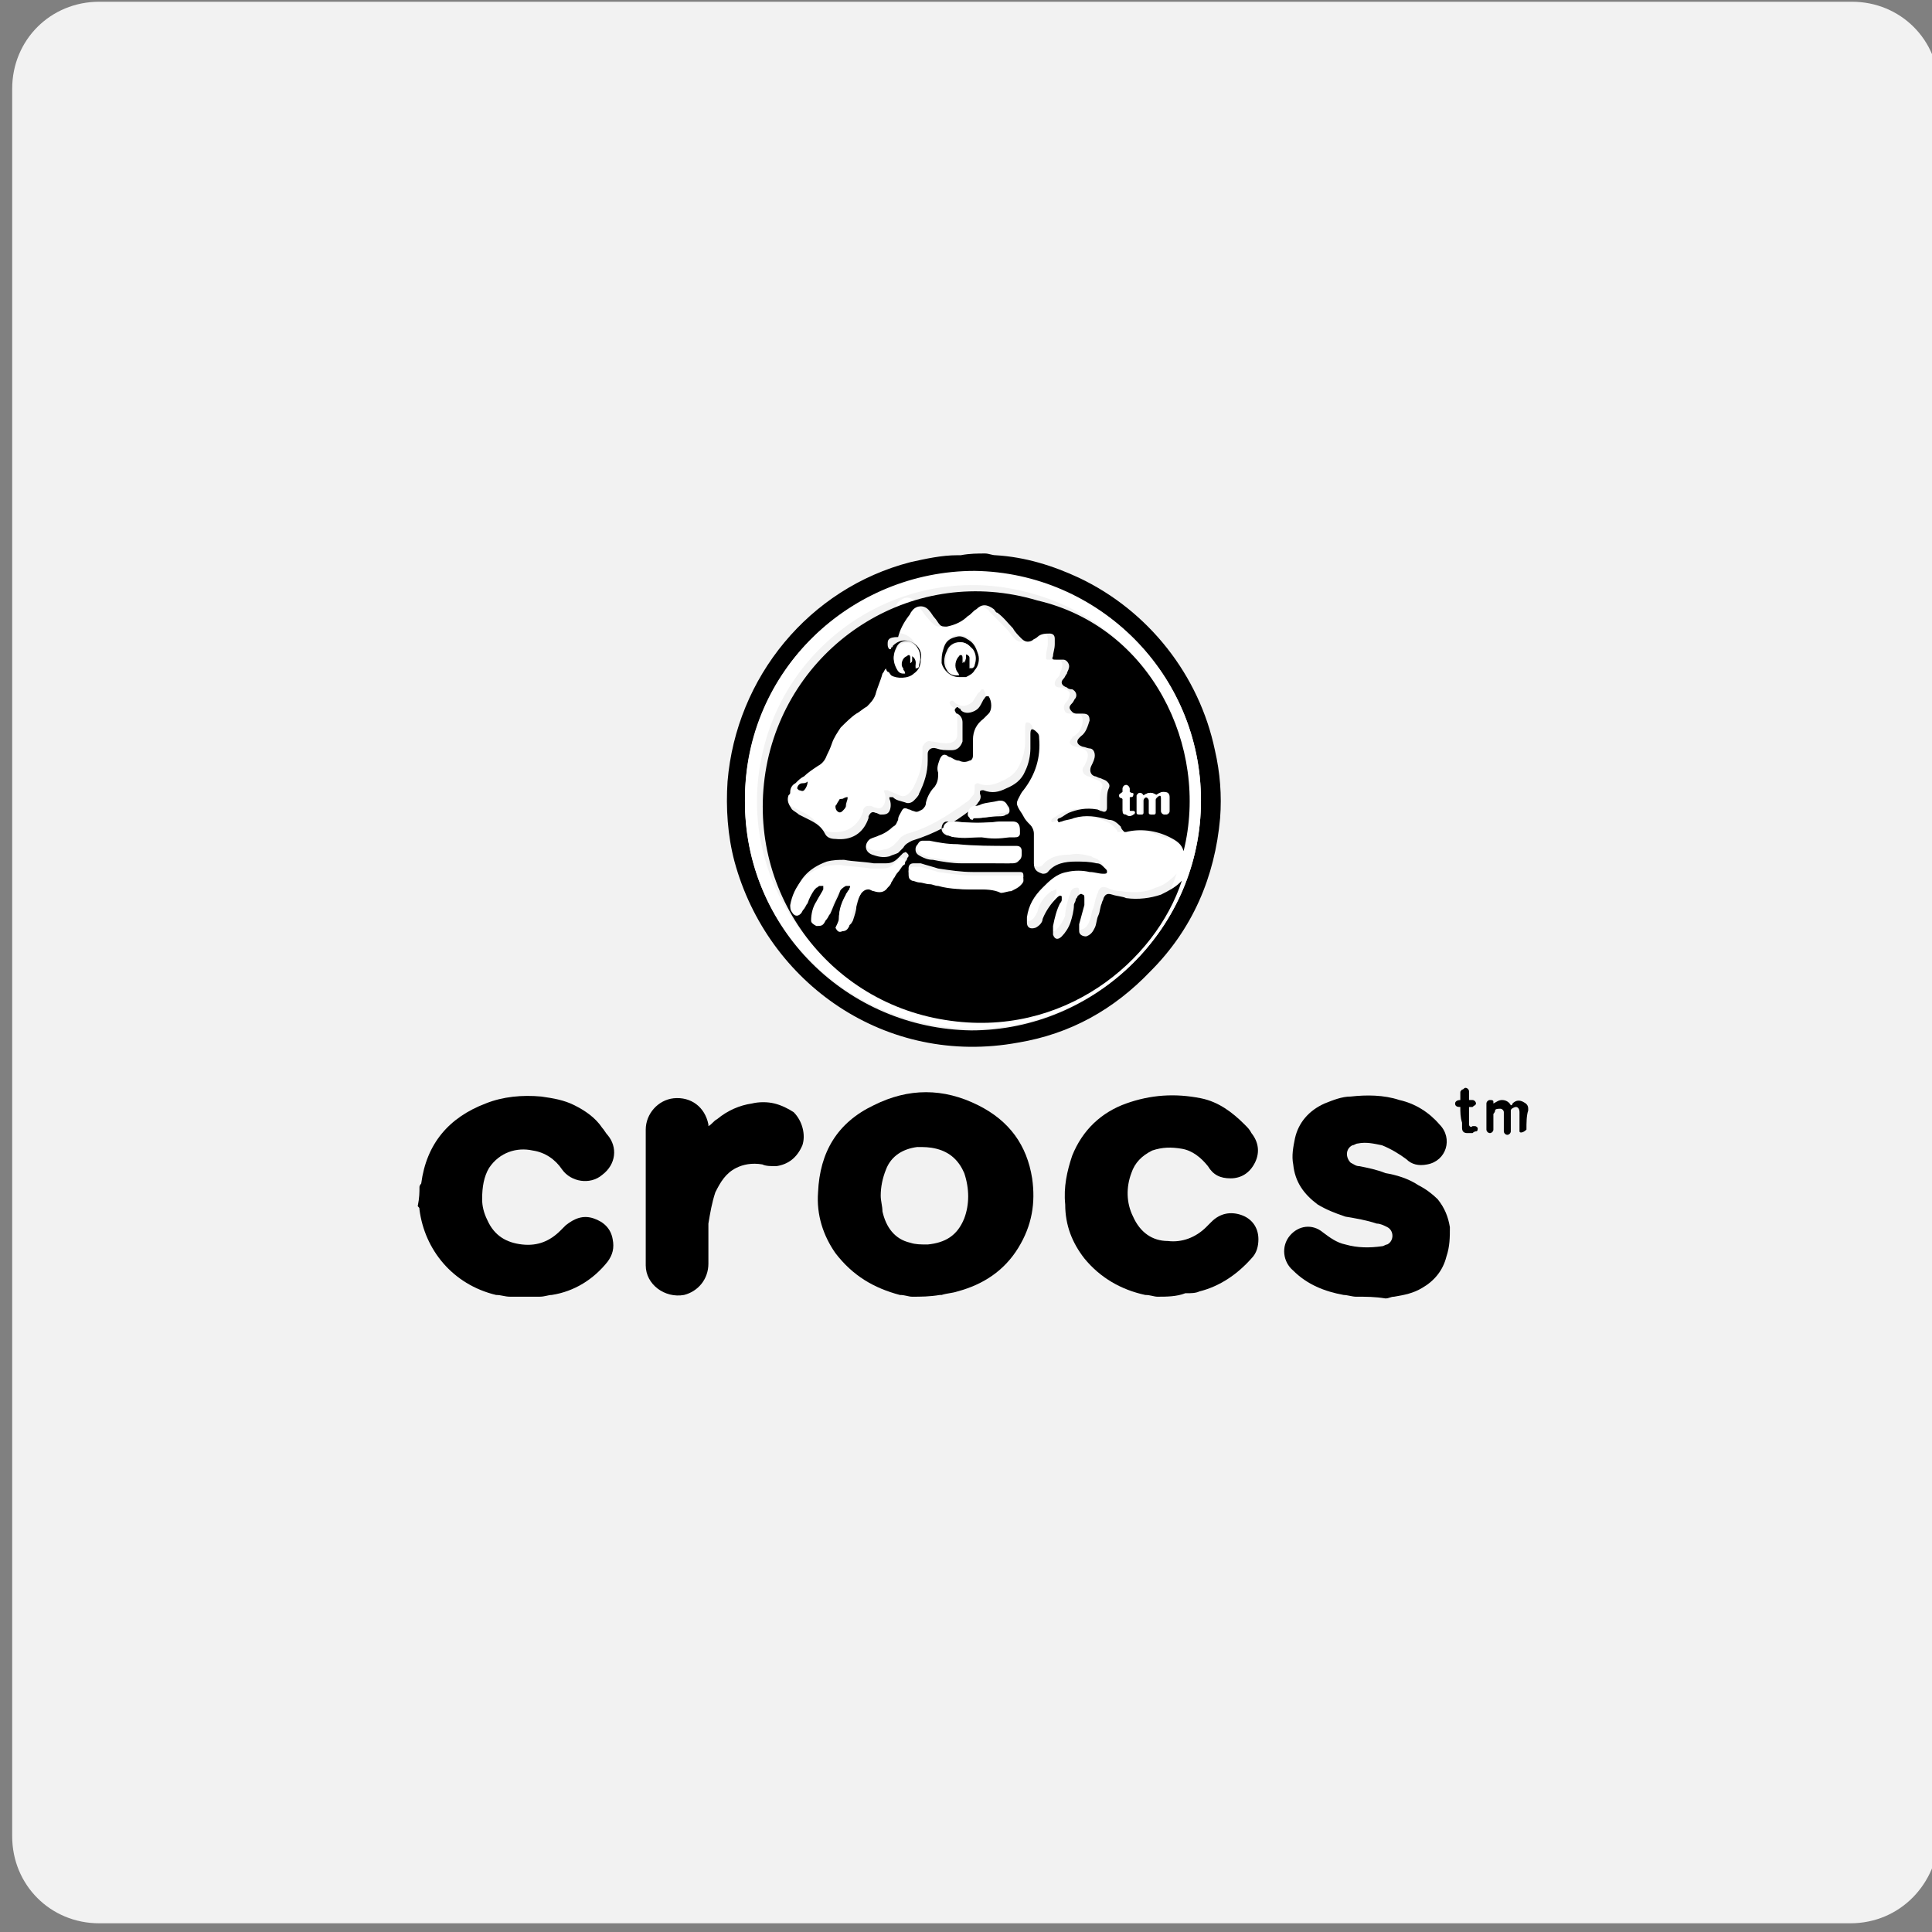 <?xml version="1.0" encoding="utf-8"?>
<!-- Generator: Adobe Illustrator 24.1.3, SVG Export Plug-In . SVG Version: 6.00 Build 0)  -->
<svg version="1.1" id="Layer_1" xmlns="http://www.w3.org/2000/svg" xmlns:xlink="http://www.w3.org/1999/xlink" x="0px" y="0px"
	 viewBox="0 0 111 111" style="enable-background:new 0 0 111 111;" xml:space="preserve">
<rect x="0" y="0" width="111" height="111" fill="#808080" stroke="none"/>
<style type="text/css">
	.st0{fill:#F2F2F2;}
	.st1{fill:#FFFFFF;}
</style>
<path class="st0" d="M106.3,110.5H5.7c-2.8,0-5-2.2-5-5V5.1c0-2.8,2.2-5,5-5h100.7c2.8,0,5,2.2,5,5v100.4
	C111.3,108.2,109.2,110.5,106.3,110.5z"/>
<g>
	<path d="M52.4,74.5c-0.2,0-0.4-0.1-0.7-0.1C50.2,74,49,73.3,48,72c-0.7-1-1.1-2.2-1-3.5c0.1-2.3,1.1-4,3.2-5c2-1,4-1,6,0
		c1.8,0.9,2.8,2.3,3.1,4.2c0.2,1.4,0,2.7-0.8,4c-0.8,1.3-2,2.1-3.5,2.5c-0.3,0.1-0.6,0.1-0.9,0.2c0,0-0.1,0-0.1,0
		C53.4,74.5,52.9,74.5,52.4,74.5z M50.6,68.7c0,0.3,0.1,0.6,0.1,0.9c0.2,0.9,0.7,1.6,1.6,1.8c0.3,0.1,0.6,0.1,1,0.1
		c1-0.1,1.7-0.5,2.1-1.5c0.3-0.8,0.3-1.7,0-2.6c-0.3-0.7-0.8-1.2-1.6-1.4c-0.4-0.1-0.7-0.1-1.1-0.1c-0.8,0.1-1.5,0.5-1.8,1.3
		C50.7,67.7,50.6,68.2,50.6,68.7z"/>
	<path d="M56.6,31.8c0.2,0,0.4,0.1,0.6,0.1c1.7,0.1,3.3,0.6,4.8,1.3c4,1.9,6.9,5.6,7.8,9.9c0.3,1.3,0.4,2.6,0.3,3.9
		c-0.3,3.4-1.6,6.4-4,8.8c-2.1,2.2-4.6,3.6-7.6,4.1c-7.6,1.4-14.4-3.4-16.3-10.4c-0.4-1.5-0.5-3.1-0.4-4.6c0.5-6,4.7-11.1,10.5-12.6
		c0.9-0.2,1.8-0.4,2.7-0.4c0.1,0,0.1,0,0.2,0C55.7,31.8,56.2,31.8,56.6,31.8z M69,46c0-7.3-5.9-13.1-13-13.1
		c-7.2-0.1-13.2,5.7-13.2,13.1c0,7.4,5.9,13.1,13,13.2C63,59.2,69,53.3,69,46z"/>
	<path d="M66.5,74.5c-0.2,0-0.4-0.1-0.7-0.1c-1.4-0.3-2.6-1-3.5-2.1c-0.7-0.9-1.1-1.9-1.1-3.1c-0.1-1,0.1-1.9,0.4-2.8
		c0.6-1.5,1.7-2.5,3.1-3c1.4-0.5,2.8-0.6,4.3-0.3c1,0.2,1.8,0.8,2.5,1.5c0.2,0.2,0.3,0.3,0.4,0.5c0.4,0.5,0.5,1.1,0.2,1.7
		c-0.3,0.6-0.8,0.9-1.4,0.9c-0.6,0-1-0.2-1.3-0.7c-0.4-0.5-0.9-0.9-1.5-1c-0.6-0.1-1.1-0.1-1.7,0.1c-0.6,0.3-1,0.7-1.2,1.3
		c-0.3,0.8-0.3,1.7,0.1,2.5c0.4,0.9,1.1,1.4,2,1.4c0.8,0.1,1.6-0.2,2.2-0.8c0.1-0.1,0.2-0.2,0.3-0.3c0.5-0.5,1.1-0.6,1.7-0.4
		c0.6,0.2,1,0.7,1,1.4c0,0.4-0.1,0.8-0.4,1.1c-0.8,0.9-1.8,1.6-3,1.9c-0.2,0.1-0.5,0.1-0.7,0.1c0,0-0.1,0-0.1,0
		C67.6,74.5,67,74.5,66.5,74.5z"/>
	<path d="M24.1,68.2c0-0.1,0.1-0.2,0.1-0.2c0.3-2.3,1.6-3.8,3.7-4.6c1-0.4,2.1-0.5,3.2-0.4c0.7,0.1,1.3,0.2,1.9,0.5
		c0.6,0.3,1.2,0.7,1.6,1.3c0.1,0.1,0.2,0.3,0.3,0.4c0.6,0.7,0.5,1.7-0.3,2.3c-0.7,0.6-1.8,0.4-2.3-0.3c-0.4-0.6-1-1-1.7-1.1
		c-0.9-0.2-1.9,0.1-2.5,1c-0.3,0.5-0.4,1.1-0.4,1.8c0,0.4,0.1,0.8,0.3,1.2c0.4,0.9,1.1,1.3,2,1.4c0.9,0.1,1.6-0.2,2.2-0.8
		c0.1-0.1,0.2-0.2,0.3-0.3c0.5-0.4,1-0.6,1.6-0.4c0.6,0.2,1,0.6,1.1,1.2c0.1,0.5,0,0.9-0.3,1.3c-0.8,1-1.9,1.7-3.2,1.9
		c-0.2,0-0.4,0.1-0.7,0.1c-0.5,0-1.1,0-1.6,0c0,0-0.1,0-0.1,0c-0.3,0-0.5-0.1-0.8-0.1c-2.5-0.6-4.1-2.6-4.4-4.9c0-0.1,0-0.1-0.1-0.2
		C24.1,68.8,24.1,68.5,24.1,68.2z"/>
	<path d="M77.9,74.5c-0.2,0-0.5-0.1-0.7-0.1c-1.1-0.2-2.1-0.6-2.9-1.4c-0.6-0.5-0.7-1.4-0.2-2c0.5-0.6,1.3-0.7,1.9-0.2
		c0.4,0.3,0.8,0.6,1.3,0.7c0.7,0.2,1.4,0.2,2.1,0.1c0.1,0,0.2-0.1,0.3-0.1c0.2-0.1,0.3-0.3,0.3-0.5c0-0.2-0.1-0.4-0.3-0.5
		c-0.2-0.1-0.4-0.2-0.6-0.2c-0.6-0.2-1.2-0.3-1.8-0.4c-0.6-0.2-1.1-0.4-1.6-0.7c-0.8-0.6-1.3-1.3-1.4-2.3c-0.1-0.5,0-1,0.1-1.5
		c0.2-0.9,0.8-1.6,1.7-2c0.5-0.2,1-0.4,1.5-0.4c0.9-0.1,1.9-0.1,2.8,0.2c0.9,0.2,1.7,0.7,2.3,1.4c0.8,0.8,0.4,2.1-0.7,2.3
		c-0.5,0.1-0.9,0-1.2-0.3c-0.4-0.3-0.9-0.6-1.4-0.8c-0.5-0.1-0.9-0.2-1.4-0.1c-0.1,0-0.2,0.1-0.3,0.1c-0.4,0.2-0.4,0.7-0.1,1
		c0.2,0.1,0.3,0.2,0.5,0.2c0.5,0.1,1,0.2,1.5,0.4c0.6,0.1,1.3,0.3,1.9,0.7c0.4,0.2,0.8,0.5,1.1,0.8c0.4,0.5,0.6,1,0.7,1.6
		c0,0.6,0,1.1-0.2,1.7c-0.2,0.8-0.7,1.4-1.4,1.8c-0.5,0.3-1,0.4-1.6,0.5c-0.2,0-0.3,0.1-0.5,0.1C79,74.5,78.5,74.5,77.9,74.5z"/>
	<path d="M87.7,64.9C87.7,64.9,87.7,65,87.7,64.9c-0.2,0.2-0.4,0.2-0.4,0.1c0-0.1,0-0.1,0-0.2c0-0.2,0-0.5,0-0.7c0-0.1,0-0.1,0-0.2
		c0-0.2-0.1-0.3-0.2-0.3c-0.1,0-0.3,0.1-0.3,0.2c0,0.1,0,0.2,0,0.4c0,0.2,0,0.4,0,0.6c0,0.1,0,0.1,0,0.2c0,0.1-0.1,0.2-0.2,0.2
		c-0.1,0-0.2-0.1-0.2-0.2c0-0.1,0-0.1,0-0.2c0-0.2,0-0.5,0-0.7c0-0.1,0-0.1,0-0.2c0-0.1-0.1-0.2-0.2-0.2c-0.1,0-0.3,0-0.3,0.1
		c0,0.1-0.1,0.2-0.1,0.2c0,0.2,0,0.5,0,0.7c0,0.1,0,0.2,0,0.2c0,0.1-0.1,0.2-0.2,0.2c-0.1,0-0.2-0.1-0.2-0.2c0-0.1,0-0.1,0-0.2
		c0-0.4,0-0.8,0-1.1c0-0.1,0-0.1,0-0.2c0-0.1,0.1-0.2,0.2-0.2c0.1,0,0.2,0,0.2,0.1c0,0,0,0.1,0,0.1c0.2-0.1,0.3-0.2,0.5-0.2
		c0.2,0,0.4,0.1,0.5,0.3c0.1,0,0.1-0.1,0.1-0.1c0.2-0.2,0.4-0.2,0.6-0.1c0.2,0.1,0.3,0.2,0.3,0.4c0,0,0,0.1,0,0.1
		C87.7,64.1,87.7,64.5,87.7,64.9z"/>
	<path d="M40.7,64.7c0.2-0.1,0.3-0.3,0.5-0.4c0.6-0.5,1.3-0.8,2-0.9c0.4-0.1,0.9-0.1,1.3,0c0.4,0.1,0.8,0.3,1.1,0.5
		c0.5,0.5,0.7,1.3,0.5,1.9c-0.3,0.7-0.8,1.1-1.5,1.2c-0.3,0-0.6,0-0.8-0.1c-0.6-0.1-1.1,0-1.5,0.2c-0.6,0.3-0.9,0.8-1.2,1.4
		c-0.2,0.6-0.3,1.2-0.4,1.8c0,0.8,0,1.6,0,2.3c0,0.9-0.6,1.6-1.4,1.8c-1.1,0.2-2.2-0.6-2.2-1.7c0-2.6,0-5.2,0-7.8
		c0-0.9,0.7-1.7,1.6-1.8c1-0.1,1.8,0.5,2,1.5C40.7,64.6,40.7,64.6,40.7,64.7z"/>
	<path d="M83.9,63.6c-0.1,0-0.3,0-0.3-0.2c0-0.1,0.1-0.2,0.3-0.2c0-0.1,0-0.3,0-0.4c0-0.1,0-0.1,0.1-0.2c0.1,0,0.1-0.1,0.2-0.1
		c0.1,0,0.2,0.1,0.2,0.2c0,0.1,0,0.2,0,0.3c0,0.1,0,0.1,0,0.2c0.1,0,0.1,0,0.2,0c0.1,0,0.2,0.1,0.2,0.2c0,0.1-0.1,0.1-0.2,0.2
		c-0.1,0-0.1,0-0.2,0c0,0.3,0,0.6,0,1c0,0.1,0.1,0.2,0.2,0.1c0,0,0.1,0,0.1,0c0.1,0,0.1,0,0.2,0.1c0,0.1,0,0.2-0.1,0.2
		c-0.1,0-0.2,0.1-0.2,0.1c-0.1,0-0.2,0-0.3,0c-0.2,0-0.3-0.1-0.3-0.3c0-0.1,0-0.2,0-0.3C83.9,64.2,83.9,63.9,83.9,63.6z"/>
	<path class="st1" d="M69,46c0,7.3-6,13.2-13.2,13.1c-7.1-0.1-13.1-5.8-13-13.2c0-7.4,6.1-13.1,13.2-13.1C63.1,32.9,69,38.7,69,46z
		 M68,48.9c1.5-6-1.9-12.9-8.7-14.8c-7-2-14,2.4-15.5,9.2C42.2,50.4,47,57.1,54,58.2c6.7,1.1,12.1-3.4,13.6-8c0,0-0.1,0.1-0.1,0.1
		c-0.3,0.3-0.7,0.6-1.1,0.7c-0.6,0.3-1.3,0.3-2,0.2c-0.3,0-0.6-0.1-0.8-0.2c-0.3-0.1-0.4,0-0.5,0.2c0,0.1-0.1,0.2-0.1,0.3
		c-0.1,0.2-0.1,0.5-0.2,0.7c-0.1,0.2-0.1,0.5-0.2,0.7c-0.1,0.3-0.3,0.5-0.5,0.5c-0.2,0.1-0.4,0-0.4-0.3c0-0.1,0-0.3,0-0.4
		c0.1-0.4,0.2-0.7,0.3-1.1c0-0.1,0-0.3,0-0.4c0-0.1,0-0.2-0.1-0.2c-0.1,0-0.2,0-0.3,0.1c0,0-0.1,0.1-0.1,0.2c0,0.1-0.1,0.2-0.1,0.3
		c-0.1,0.3-0.2,0.7-0.2,1c-0.1,0.3-0.3,0.6-0.5,0.8c-0.2,0.2-0.4,0.1-0.5-0.1c0-0.2-0.1-0.4,0-0.5c0.1-0.4,0.2-0.9,0.4-1.3
		c0-0.1,0.1-0.1,0.1-0.2c0-0.1,0-0.1,0-0.2c-0.1,0-0.2,0.1-0.3,0.1c-0.4,0.3-0.7,0.7-0.8,1.2c-0.1,0.2-0.2,0.4-0.4,0.5
		c-0.3,0.1-0.5,0-0.5-0.3c0-0.1,0-0.2,0-0.3c0.1-0.7,0.4-1.2,0.9-1.7c0.4-0.4,0.9-0.7,1.4-0.9c0.4-0.1,0.9-0.1,1.3,0
		c0.3,0,0.5,0.1,0.8,0.1c0.1,0,0.2,0,0.2-0.1c0-0.1,0-0.2-0.1-0.2c0,0-0.1-0.1-0.1-0.1c-0.1-0.1-0.3-0.1-0.4-0.2
		c-0.4-0.1-0.8-0.2-1.2-0.1c-0.6,0-1.2,0.1-1.6,0.6c-0.1,0.1-0.2,0.1-0.3,0.1c-0.3-0.1-0.5-0.2-0.5-0.6c0-0.2,0-0.5,0-0.7
		c0-0.3,0-0.6,0-1c0-0.2-0.1-0.4-0.2-0.5c-0.1-0.2-0.3-0.3-0.4-0.5c-0.1-0.1-0.2-0.3-0.3-0.5c-0.1-0.2-0.1-0.3,0-0.5
		c0.1-0.2,0.2-0.3,0.3-0.5c0.8-0.9,1-1.9,0.9-3c0-0.1-0.1-0.2-0.1-0.3c-0.1-0.1-0.1-0.2-0.3-0.2c-0.1,0-0.1,0.2-0.1,0.3
		c0,0.3,0,0.5,0,0.8c0,0.4-0.1,0.9-0.3,1.3c-0.2,0.5-0.6,0.8-1.1,1c-0.4,0.2-0.9,0.3-1.3,0.1c-0.1,0-0.1,0-0.2,0.1c0,0,0,0.1,0,0.1
		c0,0.2,0,0.4-0.1,0.5c-0.1,0.1-0.2,0.3-0.4,0.4c-1.1,0.8-2.2,1.5-3.4,1.8c-0.2,0.1-0.4,0.2-0.5,0.4c-0.1,0.1-0.2,0.2-0.3,0.3
		c-0.2,0.1-0.3,0.2-0.5,0.2c-0.3,0.1-0.7,0.1-1-0.1c-0.4-0.2-0.4-0.7-0.1-0.9c0.1-0.1,0.3-0.2,0.5-0.2c0.3-0.1,0.6-0.3,0.8-0.5
		c0.1-0.1,0.2-0.3,0.3-0.4c0.1-0.2,0.1-0.4,0.2-0.5c0.1-0.2,0.2-0.2,0.4-0.1c0.1,0,0.2,0.1,0.3,0.1c0.2,0.1,0.4,0,0.5-0.1
		c0.1-0.1,0.2-0.3,0.2-0.4c0.1-0.3,0.2-0.6,0.5-0.9c0.2-0.2,0.3-0.5,0.2-0.8c0-0.3,0-0.5,0.1-0.8c0.1-0.2,0.2-0.3,0.4-0.2
		c0.1,0,0.2,0.1,0.2,0.1c0.2,0.1,0.3,0.1,0.5,0.2c0.2,0,0.4,0,0.6,0c0.2-0.1,0.2-0.1,0.2-0.3c0-0.3,0-0.6,0-0.9
		c0-0.5,0.2-0.9,0.6-1.2c0.1-0.1,0.2-0.2,0.3-0.3c0.2-0.2,0.2-0.7,0-1c0,0,0,0-0.1,0c-0.1,0.1-0.1,0.2-0.2,0.2
		c-0.1,0.2-0.2,0.3-0.3,0.5c-0.2,0.2-0.6,0.4-1,0.1c0,0-0.1-0.1-0.1-0.1c-0.1-0.1-0.2,0-0.2,0c-0.1,0.1,0,0.1,0,0.2
		c0,0,0.1,0.1,0.1,0.1c0.2,0.1,0.3,0.3,0.3,0.5c0,0.3,0,0.5,0,0.8c0,0.1,0,0.2,0,0.3c0,0.3-0.2,0.5-0.6,0.5c0,0-0.1,0-0.1,0
		c-0.3,0-0.6-0.1-0.8-0.1c-0.2-0.1-0.4,0.1-0.5,0.3c0,0.1,0,0.2,0,0.4c0,0.7-0.2,1.3-0.5,1.9c-0.1,0.2-0.2,0.3-0.3,0.4
		c-0.1,0.1-0.3,0.2-0.5,0.1c-0.2-0.1-0.5-0.2-0.7-0.3c0,0-0.1,0-0.2,0c0,0,0,0.1,0,0.1c0.1,0.2,0.1,0.5,0,0.7
		c-0.1,0.2-0.2,0.3-0.5,0.2c-0.1,0-0.2-0.1-0.3-0.1c-0.2,0-0.3,0-0.4,0.2c0,0,0,0.1,0,0.1c-0.3,0.9-1,1.3-1.9,1.2
		c-0.2,0-0.4-0.1-0.6-0.3c-0.2-0.3-0.5-0.6-0.9-0.8c-0.2-0.1-0.4-0.2-0.6-0.3c-0.2-0.1-0.3-0.2-0.4-0.3c-0.2-0.2-0.3-0.5-0.2-0.8
		c0-0.1,0.1-0.1,0.1-0.2c0-0.2,0.1-0.4,0.3-0.5c0.1-0.1,0.3-0.3,0.5-0.4c0.3-0.2,0.6-0.4,0.8-0.6c0.2-0.1,0.4-0.3,0.5-0.6
		c0.1-0.2,0.2-0.5,0.3-0.7c0.1-0.4,0.3-0.7,0.5-0.9c0.3-0.3,0.6-0.6,0.9-0.8c0.2-0.1,0.4-0.2,0.6-0.4c0.2-0.2,0.4-0.4,0.5-0.7
		c0.2-0.4,0.3-0.8,0.4-1.2c0-0.1,0-0.2,0.2-0.3c0,0.1,0.1,0.1,0.1,0.2c0.1,0.1,0.1,0.2,0.2,0.2c0.3,0.3,1,0.2,1.3-0.1
		c0.2-0.2,0.3-0.5,0.4-0.8c0.1-0.4-0.1-0.8-0.5-1c-0.4-0.2-0.8-0.2-1.1,0.2c0,0-0.1,0.1-0.1,0.1c0,0-0.1,0-0.1,0.1
		c0-0.1-0.1-0.2-0.1-0.3c0-0.2,0-0.3,0.1-0.5c0.2-0.4,0.4-0.8,0.6-1.2c0.1-0.1,0.1-0.2,0.2-0.3c0.3-0.3,0.7-0.4,1,0
		c0.1,0.1,0.2,0.3,0.3,0.4c0.1,0.1,0.2,0.3,0.3,0.4C53.7,36,53.8,36,54,36c0.5-0.1,0.8-0.3,1.2-0.6c0.2-0.2,0.3-0.3,0.5-0.4
		c0.3-0.3,0.7-0.3,1,0c0.1,0,0.1,0.1,0.2,0.2c0.3,0.3,0.6,0.6,0.9,0.9c0.2,0.2,0.3,0.4,0.5,0.6c0.2,0.2,0.4,0.2,0.6,0.1
		c0.1-0.1,0.2-0.1,0.3-0.2c0.2-0.1,0.5-0.2,0.7-0.2c0.2,0,0.3,0.1,0.3,0.3c0,0.1,0,0.2,0,0.3c0,0.2-0.1,0.4-0.1,0.7
		c0,0.2,0,0.2,0.2,0.2c0.1,0,0.2,0,0.4,0c0.3,0,0.4,0.2,0.3,0.5c0,0.1-0.1,0.2-0.1,0.3c0,0.1-0.1,0.2-0.2,0.3
		c-0.2,0.3-0.1,0.5,0.2,0.5c0.1,0,0.2,0,0.3,0.1c0.3,0.1,0.3,0.3,0.2,0.5c0,0.1-0.1,0.2-0.2,0.3c-0.1,0.2-0.1,0.3,0,0.5
		c0.1,0.1,0.2,0.1,0.3,0.1c0.1,0,0.2,0,0.3,0c0.3,0,0.4,0.1,0.4,0.4c0,0.4-0.2,0.7-0.5,0.9c-0.1,0-0.1,0.1-0.1,0.1
		c-0.2,0.2-0.2,0.4,0.2,0.5c0.1,0,0.3,0.1,0.4,0.1c0.2,0.1,0.3,0.2,0.3,0.4c0,0.2-0.1,0.4-0.2,0.6c-0.2,0.2-0.1,0.5,0.2,0.6
		c0.1,0,0.2,0.1,0.3,0.1c0.1,0.1,0.3,0.1,0.4,0.2c0.1,0.1,0.2,0.2,0.1,0.4c-0.1,0.2-0.1,0.5-0.1,0.7c0,0.1,0,0.3,0,0.4
		c0,0.2-0.1,0.2-0.3,0.2c-0.1,0-0.2-0.1-0.3-0.1c-0.5-0.1-1.1,0-1.6,0.2c-0.2,0.1-0.3,0.2-0.5,0.3c-0.1,0.1-0.1,0.1-0.1,0.2
		c0.1,0.1,0.1,0,0.2,0c0.2-0.1,0.5-0.1,0.7-0.2c0.7-0.2,1.3-0.1,2,0.1c0.3,0.1,0.5,0.2,0.7,0.4c0.1,0.1,0.2,0.2,0.2,0.3
		c0,0,0.1,0,0.1,0c0.9-0.2,1.7-0.1,2.5,0.3C67.5,48.2,67.8,48.4,68,48.9z M55.1,38.9c0.1,0,0.3,0,0.4-0.1c0.2,0,0.4-0.2,0.5-0.4
		c0.2-0.3,0.2-0.6,0.2-0.9c-0.1-0.3-0.2-0.6-0.5-0.8c-0.2-0.2-0.5-0.2-0.8-0.2c-0.4,0.1-0.6,0.4-0.7,0.7c-0.1,0.2-0.1,0.5-0.1,0.8
		C54.1,38.5,54.5,38.9,55.1,38.9z M48.7,45.8c-0.1,0-0.2,0-0.2,0c-0.1,0-0.1,0.1-0.2,0.1c-0.1,0.1-0.2,0.2-0.2,0.3
		c0,0.1,0,0.2,0.1,0.3c0.1,0.1,0.2,0.1,0.3,0c0.1-0.1,0.2-0.2,0.2-0.3C48.7,46.1,48.7,46,48.7,45.8z M46.4,44.9
		c-0.1,0-0.2,0.1-0.3,0.1c-0.1,0-0.2,0.2-0.3,0.3c0,0,0,0.1,0.1,0.1c0.1,0,0.2,0,0.3,0C46.3,45.3,46.4,45.2,46.4,44.9z"/>
	<path d="M68,48.9c-0.1-0.4-0.4-0.6-0.8-0.8c-0.8-0.4-1.7-0.5-2.5-0.3c0,0-0.1,0-0.1,0c-0.1-0.1-0.2-0.2-0.2-0.3
		c-0.2-0.2-0.4-0.4-0.7-0.4c-0.7-0.2-1.3-0.3-2-0.1c-0.2,0.1-0.5,0.1-0.7,0.2c-0.1,0-0.2,0.1-0.2,0c-0.1-0.1,0-0.2,0.1-0.2
		c0.2-0.1,0.3-0.2,0.5-0.3c0.5-0.2,1-0.3,1.6-0.2c0.1,0,0.2,0.1,0.3,0.1c0.2,0.1,0.3,0,0.3-0.2c0-0.1,0-0.3,0-0.4
		c0-0.2,0-0.5,0.1-0.7c0.1-0.2,0-0.3-0.1-0.4c-0.1-0.1-0.2-0.1-0.4-0.2c-0.1,0-0.2-0.1-0.3-0.1c-0.3-0.1-0.3-0.4-0.2-0.6
		c0.1-0.2,0.2-0.4,0.2-0.6c0-0.2-0.1-0.4-0.3-0.4c-0.1,0-0.3-0.1-0.4-0.1c-0.3-0.1-0.4-0.3-0.2-0.5c0,0,0.1-0.1,0.1-0.1
		c0.3-0.2,0.4-0.6,0.5-0.9c0-0.3-0.1-0.4-0.4-0.4c-0.1,0-0.2,0-0.3,0c-0.1,0-0.2,0-0.3-0.1c-0.2-0.2-0.2-0.3,0-0.5
		c0.1-0.1,0.1-0.2,0.2-0.3c0.1-0.2,0-0.4-0.2-0.5c-0.1,0-0.2,0-0.3-0.1c-0.3-0.1-0.4-0.3-0.2-0.5c0.1-0.1,0.1-0.2,0.2-0.3
		c0-0.1,0.1-0.2,0.1-0.3c0.1-0.2-0.1-0.5-0.3-0.5c-0.1,0-0.2,0-0.4,0c-0.2,0-0.3,0-0.2-0.2c0-0.2,0.1-0.4,0.1-0.7c0-0.1,0-0.2,0-0.3
		c0-0.2-0.1-0.3-0.3-0.3c-0.2,0-0.5,0-0.7,0.2c-0.1,0.1-0.2,0.1-0.3,0.2c-0.2,0.1-0.4,0.1-0.6-0.1c-0.2-0.2-0.4-0.4-0.5-0.6
		c-0.3-0.3-0.5-0.6-0.9-0.9c-0.1,0-0.1-0.1-0.2-0.2c-0.4-0.3-0.7-0.3-1,0c-0.2,0.1-0.3,0.3-0.5,0.4c-0.3,0.3-0.7,0.5-1.2,0.6
		c-0.2,0-0.3,0-0.4-0.1c-0.1-0.1-0.2-0.3-0.3-0.4c-0.1-0.1-0.2-0.3-0.3-0.4c-0.3-0.4-0.8-0.3-1,0c-0.1,0.1-0.1,0.2-0.2,0.3
		c-0.3,0.4-0.5,0.8-0.6,1.2C51,36.6,51,36.8,51,37c0,0.1,0,0.2,0.1,0.3c0.1,0,0.1,0,0.1-0.1c0.1,0,0.1-0.1,0.1-0.1
		c0.3-0.3,0.7-0.4,1.1-0.2c0.4,0.2,0.6,0.6,0.5,1c0,0.3-0.1,0.6-0.4,0.8c-0.3,0.3-1,0.3-1.3,0.1c-0.1-0.1-0.1-0.2-0.2-0.2
		c0,0-0.1-0.1-0.1-0.2c-0.1,0.1-0.1,0.2-0.2,0.3c-0.1,0.4-0.3,0.8-0.4,1.2c-0.1,0.3-0.3,0.5-0.5,0.7c-0.2,0.1-0.4,0.3-0.6,0.4
		c-0.3,0.2-0.6,0.5-0.9,0.8c-0.2,0.3-0.4,0.6-0.5,0.9c-0.1,0.3-0.2,0.5-0.3,0.7c-0.1,0.3-0.3,0.5-0.5,0.6c-0.3,0.2-0.6,0.4-0.8,0.6
		c-0.2,0.1-0.3,0.2-0.5,0.4c-0.2,0.1-0.3,0.3-0.3,0.5c0,0.1,0,0.1-0.1,0.2c-0.1,0.3,0,0.5,0.2,0.8c0.1,0.1,0.3,0.2,0.4,0.3
		c0.2,0.1,0.4,0.2,0.6,0.3c0.4,0.2,0.7,0.4,0.9,0.8c0.1,0.2,0.3,0.3,0.6,0.3c0.9,0.1,1.6-0.3,1.9-1.2c0,0,0-0.1,0-0.1
		c0.1-0.2,0.2-0.3,0.4-0.2c0.1,0,0.2,0.1,0.3,0.1c0.2,0,0.4,0,0.5-0.2c0.1-0.2,0.1-0.5,0-0.7c0,0,0-0.1,0-0.1c0.1,0,0.1,0,0.2,0
		c0.2,0.2,0.4,0.2,0.7,0.3c0.2,0.1,0.4,0,0.5-0.1c0.1-0.1,0.3-0.3,0.3-0.4c0.3-0.6,0.5-1.2,0.5-1.9c0-0.1,0-0.2,0-0.4
		c0-0.2,0.2-0.4,0.5-0.3c0.3,0.1,0.5,0.1,0.8,0.1c0,0,0.1,0,0.1,0c0.3,0,0.5-0.2,0.6-0.5c0-0.1,0-0.2,0-0.3c0-0.3,0-0.5,0-0.8
		c0-0.2-0.1-0.4-0.3-0.5c-0.1,0-0.1-0.1-0.1-0.1c0,0-0.1-0.1,0-0.2c0.1-0.1,0.1-0.1,0.2,0c0,0,0.1,0,0.1,0.1c0.3,0.3,0.8,0.1,1-0.1
		c0.1-0.1,0.2-0.3,0.3-0.5c0.1-0.1,0.1-0.2,0.2-0.2c0,0,0.1,0,0.1,0c0.2,0.3,0.2,0.8,0,1c-0.1,0.1-0.2,0.2-0.3,0.3
		c-0.4,0.3-0.6,0.7-0.6,1.2c0,0.3,0,0.6,0,0.9c0,0.2-0.1,0.3-0.2,0.3c-0.2,0.1-0.4,0.1-0.6,0c-0.2,0-0.3-0.1-0.5-0.2
		c-0.1,0-0.2-0.1-0.2-0.1c-0.2-0.1-0.3,0-0.4,0.2c-0.1,0.3-0.2,0.5-0.1,0.8c0,0.3,0,0.5-0.2,0.8c-0.2,0.2-0.4,0.5-0.5,0.9
		c0,0.2-0.1,0.3-0.2,0.4c-0.2,0.1-0.3,0.2-0.5,0.1c-0.1,0-0.2-0.1-0.3-0.1c-0.2-0.1-0.3-0.1-0.4,0.1c-0.1,0.2-0.2,0.3-0.2,0.5
		c-0.1,0.2-0.1,0.3-0.3,0.4c-0.2,0.2-0.5,0.4-0.8,0.5c-0.2,0.1-0.3,0.1-0.5,0.2c-0.3,0.2-0.4,0.7,0.1,0.9c0.3,0.1,0.6,0.2,1,0.1
		c0.2-0.1,0.3-0.1,0.5-0.2c0.1-0.1,0.2-0.2,0.3-0.3c0.1-0.2,0.3-0.3,0.5-0.4c1.3-0.4,2.4-1,3.4-1.8c0.1-0.1,0.3-0.2,0.4-0.4
		c0.1-0.1,0.2-0.3,0.1-0.5c0,0,0-0.1,0-0.1c0-0.1,0.1-0.1,0.2-0.1c0.5,0.2,0.9,0.1,1.3-0.1c0.5-0.2,0.9-0.5,1.1-1
		c0.2-0.4,0.3-0.9,0.3-1.3c0-0.3,0-0.5,0-0.8c0-0.1,0-0.3,0.1-0.3c0.1,0,0.2,0.1,0.3,0.2c0.1,0.1,0.1,0.2,0.1,0.3
		c0.1,1.1-0.2,2.1-0.9,3c-0.1,0.1-0.2,0.3-0.3,0.5c-0.1,0.2-0.1,0.3,0,0.5c0.1,0.2,0.2,0.3,0.3,0.5c0.1,0.2,0.2,0.3,0.4,0.5
		c0.1,0.1,0.2,0.3,0.2,0.5c0,0.3,0,0.6,0,1c0,0.2,0,0.5,0,0.7c0,0.4,0.2,0.5,0.5,0.6c0.1,0,0.2,0,0.3-0.1c0.4-0.5,1-0.6,1.6-0.6
		c0.4,0,0.8,0,1.2,0.1c0.2,0,0.3,0.1,0.4,0.2c0,0,0.1,0.1,0.1,0.1c0.1,0.1,0.1,0.1,0.1,0.2c0,0.1-0.1,0.1-0.2,0.1
		c-0.3,0-0.5-0.1-0.8-0.1c-0.4-0.1-0.9-0.1-1.3,0c-0.6,0.1-1,0.5-1.4,0.9c-0.5,0.5-0.8,1-0.9,1.7c0,0.1,0,0.2,0,0.3
		c0,0.3,0.2,0.4,0.5,0.3c0.2-0.1,0.4-0.3,0.4-0.5c0.2-0.5,0.5-0.9,0.8-1.2c0.1-0.1,0.2-0.2,0.3-0.1c0,0.1,0,0.1,0,0.2
		c0,0.1-0.1,0.2-0.1,0.2c-0.2,0.4-0.3,0.8-0.4,1.3c0,0.2,0,0.4,0,0.5c0.1,0.3,0.3,0.3,0.5,0.1c0.2-0.2,0.4-0.5,0.5-0.8
		c0.1-0.3,0.2-0.7,0.2-1c0-0.1,0.1-0.2,0.1-0.3c0-0.1,0.1-0.1,0.1-0.2c0.1-0.1,0.2-0.2,0.3-0.1c0.1,0,0.1,0.1,0.1,0.2
		c0,0.1,0,0.3,0,0.4c-0.1,0.4-0.2,0.7-0.3,1.1c0,0.1,0,0.3,0,0.4c0,0.2,0.2,0.3,0.4,0.3c0.3-0.1,0.4-0.3,0.5-0.5
		c0.1-0.2,0.1-0.5,0.2-0.7c0.1-0.2,0.1-0.5,0.2-0.7c0-0.1,0.1-0.2,0.1-0.3c0.1-0.2,0.2-0.3,0.5-0.2c0.3,0.1,0.6,0.1,0.8,0.2
		c0.7,0.1,1.4,0,2-0.2c0.4-0.2,0.8-0.4,1.1-0.7c0,0,0.1-0.1,0.1-0.1c-1.5,4.6-6.8,9.1-13.6,8c-7-1.1-11.7-7.8-10.2-14.9
		c1.5-6.9,8.5-11.3,15.5-9.2C66.1,36,69.5,42.9,68,48.9z M48.2,52.8c0,0.1,0,0.1,0,0.2c0,0.2,0.2,0.3,0.4,0.2c0.2,0,0.3-0.1,0.4-0.3
		c0.1-0.3,0.2-0.6,0.2-0.8c0.1-0.4,0.2-0.8,0.5-1.1c0.1-0.1,0.2-0.2,0.4-0.2c0.1,0,0.2,0,0.3,0.1c0.3,0.1,0.6,0.1,0.8-0.2
		c0.1-0.1,0.1-0.2,0.2-0.3c0.1-0.2,0.2-0.4,0.4-0.6c0.1-0.1,0.2-0.3,0.3-0.4c0-0.1,0.1-0.2,0.1-0.2c0-0.1,0-0.1-0.1-0.2
		c-0.1-0.1-0.1,0-0.2,0c-0.1,0.1-0.2,0.2-0.3,0.3c-0.2,0.2-0.4,0.3-0.7,0.3c-0.2,0-0.4,0-0.7,0c-0.6-0.1-1.2-0.1-1.7-0.2
		c-0.3,0-0.6,0-1,0.1c-1.1,0.4-1.7,1.1-1.9,2.2c0,0.1,0,0.3,0.1,0.4c0.1,0.2,0.4,0.3,0.5,0.1c0.1-0.1,0.1-0.2,0.2-0.3
		c0.1-0.3,0.2-0.5,0.4-0.8c0.1-0.1,0.2-0.2,0.3-0.4c0,0,0.1-0.1,0.2-0.1c0.1,0,0.1,0,0.2,0c0,0,0,0.1,0,0.1c0,0,0,0,0,0.1
		c-0.1,0.2-0.3,0.5-0.4,0.7c-0.2,0.3-0.3,0.7-0.3,1.1c0,0.2,0.1,0.3,0.3,0.3c0.1,0.1,0.3,0,0.4-0.1c0.1-0.1,0.1-0.2,0.2-0.3
		c0.1-0.2,0.2-0.5,0.3-0.7c0.1-0.2,0.2-0.4,0.3-0.7c0.1-0.2,0.3-0.4,0.5-0.5c0.1,0,0.2-0.1,0.2,0c0.1,0,0.1,0.2,0,0.2
		c0,0,0,0.1-0.1,0.1c0,0.1-0.1,0.1-0.1,0.2C48.3,51.8,48.2,52.3,48.2,52.8z M56.2,51.1c0.4,0,0.9,0,1.3,0c0.2,0,0.4,0,0.6-0.1
		c0.2,0,0.3-0.1,0.5-0.3c0.1-0.1,0.1-0.2,0.2-0.3c0-0.2,0-0.3-0.2-0.3c-0.1,0-0.3,0-0.4,0c-0.1,0-0.2,0-0.3,0c-0.7,0-1.3,0-2,0
		c-0.7,0-1.3-0.1-2-0.2c-0.3-0.1-0.7-0.2-1-0.3c-0.1,0-0.2,0-0.4,0c-0.2,0-0.3,0.1-0.3,0.3c0,0.2,0,0.4,0.2,0.5
		c0.1,0.1,0.3,0.1,0.4,0.1c0.2,0,0.4,0.1,0.6,0.1c0.2,0,0.3,0.1,0.5,0.1C54.6,51.1,55.4,51.1,56.2,51.1z M58,49.6
		C58,49.6,58,49.6,58,49.6c0.1,0,0.1,0,0.2,0c0.3,0,0.4-0.2,0.4-0.4c0-0.1,0-0.1,0-0.2c0-0.2-0.1-0.3-0.3-0.3c-0.1,0-0.2,0-0.3,0
		c-1,0.1-2,0-3.1-0.1c-0.5-0.1-1-0.2-1.6-0.2c-0.1,0-0.3-0.1-0.4,0c-0.2,0.1-0.3,0.2-0.3,0.4c0,0.2,0.1,0.3,0.3,0.4
		c0.2,0.1,0.4,0.2,0.7,0.2c0.5,0.1,1.1,0.2,1.6,0.2C56.1,49.6,57,49.6,58,49.6z M56.4,48.1c0.5,0,1,0,1.5,0c0.1,0,0.3,0,0.4,0
		c0.1,0,0.2-0.1,0.2-0.2c0-0.1,0-0.1,0-0.2c0-0.3-0.1-0.5-0.4-0.5c-0.2,0-0.4,0-0.7,0c-0.9,0.1-1.7,0.1-2.6,0c-0.1,0-0.3,0-0.4,0
		c-0.2,0-0.3,0.2-0.3,0.4c0,0.2,0.1,0.3,0.3,0.4c0.2,0,0.3,0.1,0.5,0.1C55.4,48.2,55.9,48.1,56.4,48.1z M56.1,47
		C56.1,47,56.1,47,56.1,47c0.4,0,0.9-0.1,1.3-0.1c0.1,0,0.3,0,0.4-0.1c0.1,0,0.2-0.1,0.2-0.2c0-0.1,0-0.2-0.1-0.3
		c-0.1-0.2-0.2-0.3-0.4-0.2c-0.3,0.1-0.6,0.1-1,0.2c-0.1,0-0.3,0-0.4,0.1c-0.3,0.1-0.4,0.3-0.4,0.5c0,0.1,0,0.2,0.2,0.2
		C55.9,47,56,47,56.1,47z M52.3,38.1C52.3,38.1,52.3,38.1,52.3,38.1c0.1-0.1,0.1-0.1,0.1-0.2c0-0.1,0-0.2,0-0.3
		c0.3,0.2,0.2,0.4,0.2,0.7c0.1,0,0.2-0.1,0.2-0.2c0.1-0.3,0.1-0.6-0.1-0.9c-0.3-0.5-1-0.5-1.2,0c-0.2,0.4-0.2,0.7,0,1.1
		c0.1,0.2,0.2,0.3,0.4,0.3c0,0,0.1,0,0.1,0c-0.1-0.1-0.1-0.1-0.1-0.2c-0.2-0.2-0.1-0.7,0.2-0.8c0.1-0.1,0.2,0,0.2,0.1
		C52.3,37.9,52.3,38,52.3,38.1z M65.7,45.7C65.7,45.6,65.7,45.6,65.7,45.7c-0.2-0.2-0.3-0.2-0.3,0c0,0,0,0.1,0,0.1
		c0,0.3,0,0.5,0,0.8c0,0,0,0.1,0,0.1c0,0.1,0.1,0.1,0.2,0.1c0.1,0,0.1-0.1,0.1-0.1c0-0.1,0-0.2,0-0.3c0-0.1,0-0.3,0-0.4
		c0-0.1,0.1-0.2,0.2-0.2c0.1,0,0.2,0.1,0.2,0.2c0,0.2,0,0.4,0,0.6c0,0,0,0.1,0,0.1c0,0.1,0.1,0.1,0.2,0.1c0.1,0,0.1-0.1,0.1-0.1
		c0-0.1,0-0.1,0-0.2c0-0.2,0-0.3,0-0.5c0-0.1,0-0.1,0.1-0.2c0,0,0.1-0.1,0.2-0.1c0.1,0,0.1,0.1,0.1,0.2c0,0.1,0,0.1,0,0.2
		c0,0.2,0,0.3,0,0.5c0,0.1,0.1,0.2,0.2,0.2c0.1,0,0.2-0.1,0.2-0.2c0-0.3,0-0.5,0-0.8c0-0.2-0.1-0.3-0.3-0.3c-0.2,0-0.3,0.1-0.4,0.2
		C66.2,45.5,66,45.5,65.7,45.7z M64.9,45.5c0,0,0-0.1,0-0.1c0,0,0-0.1,0-0.1c0-0.1-0.1-0.2-0.2-0.2c-0.1,0-0.2,0.1-0.2,0.2
		c0,0.1,0,0.2,0,0.2c-0.1,0.1-0.2,0.1-0.2,0.2c0,0.1,0.1,0.1,0.2,0.2c0,0.1,0,0.2,0,0.3c0,0.1,0,0.3,0,0.4c0,0.1,0,0.2,0.2,0.2
		c0.1,0.1,0.3,0.1,0.4,0c0,0,0.1-0.1,0.1-0.1c0-0.1-0.1-0.1-0.1-0.1c0,0-0.1,0-0.1,0c-0.1,0-0.1,0-0.1-0.1c0-0.2,0-0.4,0-0.7
		c0.1-0.1,0.2,0,0.2-0.1C65.2,45.5,65,45.6,64.9,45.5z"/>
	<path d="M55.1,38.9c-0.5,0-0.9-0.4-1-0.8c0-0.3,0-0.5,0.1-0.8c0.1-0.4,0.3-0.6,0.7-0.7c0.3-0.1,0.5,0,0.8,0.2
		c0.3,0.2,0.4,0.5,0.5,0.8c0.1,0.3,0,0.7-0.2,0.9c-0.1,0.2-0.3,0.3-0.5,0.4C55.3,38.9,55.2,38.9,55.1,38.9z M55.5,37.6
		c0.1,0,0.2,0.1,0.2,0.2c0,0.1,0,0.2,0,0.4c0,0,0,0.1,0,0.2c0.1,0,0.2-0.1,0.2-0.2c0.1-0.3,0.1-0.6-0.1-0.9
		c-0.1-0.3-0.4-0.4-0.7-0.4c-0.3,0-0.6,0.2-0.7,0.5c-0.2,0.4-0.2,0.8,0,1.1c0.1,0.2,0.3,0.3,0.5,0.3c0,0,0.1,0,0.1,0
		c0-0.1-0.1-0.1-0.1-0.2c-0.2-0.2-0.2-0.7,0.1-0.9c0.2-0.1,0.3-0.1,0.3,0.1c0,0.1,0,0.1,0,0.2c0,0,0,0.1,0,0.1
		C55.5,37.9,55.5,37.8,55.5,37.6z"/>
	<path d="M48.7,45.8c0,0.2-0.1,0.3-0.1,0.5c0,0.1-0.1,0.2-0.2,0.3c-0.1,0.1-0.2,0.1-0.3,0c-0.1-0.1-0.1-0.2-0.1-0.3
		c0.1-0.1,0.1-0.2,0.2-0.3c0-0.1,0.1-0.1,0.2-0.1C48.6,45.8,48.6,45.8,48.7,45.8z"/>
	<path d="M46.4,44.9c0,0.2-0.1,0.4-0.2,0.5c-0.1,0.1-0.2,0-0.3,0c0,0-0.1-0.1-0.1-0.1c0-0.1,0.1-0.3,0.3-0.3
		C46.2,45,46.3,45,46.4,44.9z"/>
	<path class="st1" d="M48.2,52.8c0-0.5,0.2-1,0.4-1.4c0-0.1,0.1-0.1,0.1-0.2c0,0,0.1-0.1,0.1-0.1c0-0.1,0.1-0.2,0-0.2
		c-0.1,0-0.2,0-0.2,0c-0.2,0.1-0.4,0.3-0.5,0.5c-0.1,0.2-0.2,0.4-0.3,0.7c-0.1,0.2-0.2,0.5-0.3,0.7c-0.1,0.1-0.1,0.2-0.2,0.3
		c-0.1,0.1-0.2,0.1-0.4,0.1c-0.2-0.1-0.3-0.2-0.3-0.3c0-0.4,0.1-0.8,0.3-1.1c0.1-0.2,0.3-0.5,0.4-0.7c0,0,0,0,0-0.1
		c0-0.1,0-0.1,0-0.1c0,0-0.1,0-0.2,0c-0.1,0-0.1,0.1-0.2,0.1c-0.1,0.1-0.2,0.2-0.3,0.4c-0.1,0.2-0.3,0.5-0.4,0.8
		c-0.1,0.1-0.1,0.2-0.2,0.3c-0.2,0.2-0.4,0.1-0.5-0.1c-0.1-0.1-0.1-0.3-0.1-0.4c0.2-1.1,0.9-1.9,1.9-2.2c0.3-0.1,0.6-0.1,1-0.1
		c0.6,0.1,1.2,0.1,1.7,0.2c0.2,0,0.4,0,0.7,0c0.3,0,0.5-0.1,0.7-0.3c0.1-0.1,0.2-0.2,0.3-0.3c0.1,0,0.1-0.1,0.2,0
		c0,0,0.1,0.1,0.1,0.2c0,0.1,0,0.2-0.1,0.2c-0.1,0.1-0.2,0.3-0.3,0.4c-0.2,0.2-0.3,0.4-0.4,0.6c0,0.1-0.1,0.2-0.2,0.3
		c-0.2,0.3-0.5,0.3-0.8,0.2c-0.1,0-0.2-0.1-0.3-0.1c-0.2,0-0.3,0.1-0.4,0.2c-0.2,0.3-0.4,0.7-0.5,1.1c-0.1,0.3-0.2,0.6-0.2,0.8
		c-0.1,0.2-0.2,0.3-0.4,0.3c-0.2,0.1-0.3,0-0.4-0.2C48.2,52.9,48.2,52.8,48.2,52.8z"/>
	<path class="st1" d="M56.2,51.1c-0.8,0-1.6,0-2.3-0.2c-0.2,0-0.3-0.1-0.5-0.1c-0.2,0-0.4-0.1-0.6-0.1c-0.1,0-0.3-0.1-0.4-0.1
		c-0.2-0.1-0.2-0.2-0.2-0.5c0-0.2,0.1-0.3,0.3-0.3c0.1,0,0.2,0,0.4,0c0.3,0.1,0.7,0.2,1,0.3c0.7,0.1,1.3,0.2,2,0.2c0.7,0,1.3,0,2,0
		c0.1,0,0.2,0,0.3,0c0.1,0,0.3,0,0.4,0c0.2,0,0.2,0.1,0.2,0.3c0,0.1-0.1,0.2-0.2,0.3c-0.1,0.1-0.3,0.2-0.5,0.3
		c-0.2,0-0.4,0.1-0.6,0.1C57.1,51.1,56.6,51.1,56.2,51.1z"/>
	<path class="st1" d="M58,49.6c-0.9,0-1.8,0-2.7-0.1c-0.5,0-1.1-0.1-1.6-0.2c-0.2,0-0.5-0.1-0.7-0.2c-0.2-0.1-0.3-0.2-0.3-0.4
		c0-0.2,0.1-0.4,0.3-0.4c0.1,0,0.3,0,0.4,0c0.5,0.1,1,0.2,1.6,0.2c1,0.1,2,0.1,3.1,0.1c0.1,0,0.2,0,0.3,0c0.2,0,0.3,0.1,0.3,0.3
		c0,0.1,0,0.1,0,0.2c0,0.3-0.2,0.4-0.4,0.4C58.1,49.6,58,49.6,58,49.6C58,49.6,58,49.6,58,49.6z"/>
	<path class="st1" d="M56.4,48.1c-0.5,0-1,0-1.4,0c-0.2,0-0.3,0-0.5-0.1c-0.2-0.1-0.3-0.2-0.3-0.4c0-0.2,0.1-0.3,0.3-0.4
		c0.1,0,0.3,0,0.4,0c0.9,0.1,1.7,0.1,2.6,0c0.2,0,0.4,0,0.7,0c0.3,0,0.4,0.2,0.4,0.5c0,0.1,0,0.1,0,0.2c0,0.1-0.1,0.2-0.2,0.2
		c-0.1,0-0.3,0-0.4,0C57.4,48.2,56.9,48.2,56.4,48.1z"/>
	<path class="st1" d="M56.1,47c-0.1,0-0.2,0-0.3,0c-0.1,0-0.2-0.1-0.2-0.2c0-0.3,0.2-0.5,0.4-0.5c0.1,0,0.2,0,0.4-0.1
		c0.3-0.1,0.6-0.1,1-0.2c0.2,0,0.3,0,0.4,0.2c0,0.1,0.1,0.2,0.1,0.3c0,0.1,0,0.2-0.2,0.2c-0.1,0-0.3,0-0.4,0.1
		C57,46.9,56.5,47,56.1,47C56.1,47,56.1,47,56.1,47z"/>
	<path class="st1" d="M52.3,38.1c0-0.1,0-0.2,0-0.3c0-0.2-0.1-0.2-0.2-0.1c-0.3,0.1-0.4,0.6-0.2,0.8c0,0,0.1,0.1,0.1,0.2
		c-0.1,0-0.1,0-0.1,0c-0.2,0-0.3-0.1-0.4-0.3c-0.2-0.4-0.2-0.7,0-1.1c0.3-0.5,0.9-0.5,1.2,0c0.2,0.3,0.2,0.6,0.1,0.9
		c0,0.1,0,0.2-0.2,0.2c0-0.2,0.1-0.5-0.2-0.7c0,0.1,0,0.2,0,0.3C52.4,38,52.3,38.1,52.3,38.1C52.3,38.1,52.3,38.1,52.3,38.1z"/>
	<path class="st1" d="M65.7,45.7c0.3-0.2,0.5-0.2,0.7,0c0.1-0.1,0.3-0.2,0.4-0.2c0.2,0,0.3,0.1,0.3,0.3c0,0.3,0,0.5,0,0.8
		c0,0.1-0.1,0.2-0.2,0.2c-0.1,0-0.2-0.1-0.2-0.2c0-0.2,0-0.3,0-0.5c0-0.1,0-0.1,0-0.2c0-0.1,0-0.2-0.1-0.2c-0.1,0-0.1,0-0.2,0.1
		c0,0-0.1,0.1-0.1,0.2c0,0.2,0,0.3,0,0.5c0,0.1,0,0.1,0,0.2c0,0.1-0.1,0.1-0.1,0.1c-0.1,0-0.2,0-0.2-0.1c0,0,0-0.1,0-0.1
		c0-0.2,0-0.4,0-0.6c0-0.1-0.1-0.2-0.2-0.2c-0.1,0-0.2,0.1-0.2,0.2c0,0.1,0,0.3,0,0.4c0,0.1,0,0.2,0,0.3c0,0.1-0.1,0.1-0.1,0.1
		c-0.1,0-0.2,0-0.2-0.1c0,0,0-0.1,0-0.1c0-0.3,0-0.5,0-0.8c0,0,0-0.1,0-0.1C65.4,45.5,65.6,45.5,65.7,45.7
		C65.7,45.6,65.7,45.6,65.7,45.7z"/>
	<path class="st1" d="M64.9,45.5c0.1,0.1,0.2,0,0.2,0.2c0,0.1-0.1,0.1-0.2,0.1c0,0.2,0,0.4,0,0.7c0,0.1,0,0.1,0.1,0.1
		c0,0,0.1,0,0.1,0c0.1,0,0.1,0,0.1,0.1c0,0,0,0.1-0.1,0.1c-0.1,0.1-0.3,0.1-0.4,0c-0.1,0-0.1-0.1-0.2-0.2c0-0.1,0-0.3,0-0.4
		c0-0.1,0-0.2,0-0.3c-0.1-0.1-0.2,0-0.2-0.2c0-0.1,0.1-0.1,0.2-0.2c0,0,0-0.1,0-0.2c0-0.1,0.1-0.2,0.2-0.2c0.1,0,0.1,0.1,0.2,0.2
		c0,0,0,0.1,0,0.1C64.9,45.4,64.9,45.5,64.9,45.5z"/>
	<path class="st1" d="M55.5,37.6c0,0.2,0,0.3-0.1,0.5c0,0,0-0.1,0-0.1c0-0.1,0-0.1,0-0.2c0-0.2-0.2-0.3-0.3-0.1
		c-0.2,0.2-0.3,0.6-0.1,0.9c0,0,0.1,0.1,0.1,0.2c0,0-0.1,0-0.1,0c-0.2,0-0.4-0.1-0.5-0.3c-0.2-0.4-0.2-0.7,0-1.1
		c0.1-0.3,0.4-0.5,0.7-0.5c0.3,0,0.5,0.2,0.7,0.4c0.2,0.3,0.2,0.6,0.1,0.9c0,0.1-0.1,0.2-0.2,0.2c0-0.1,0-0.1,0-0.2
		c0-0.1,0-0.3,0-0.4C55.7,37.7,55.6,37.6,55.5,37.6z"/>
</g>
</svg>
